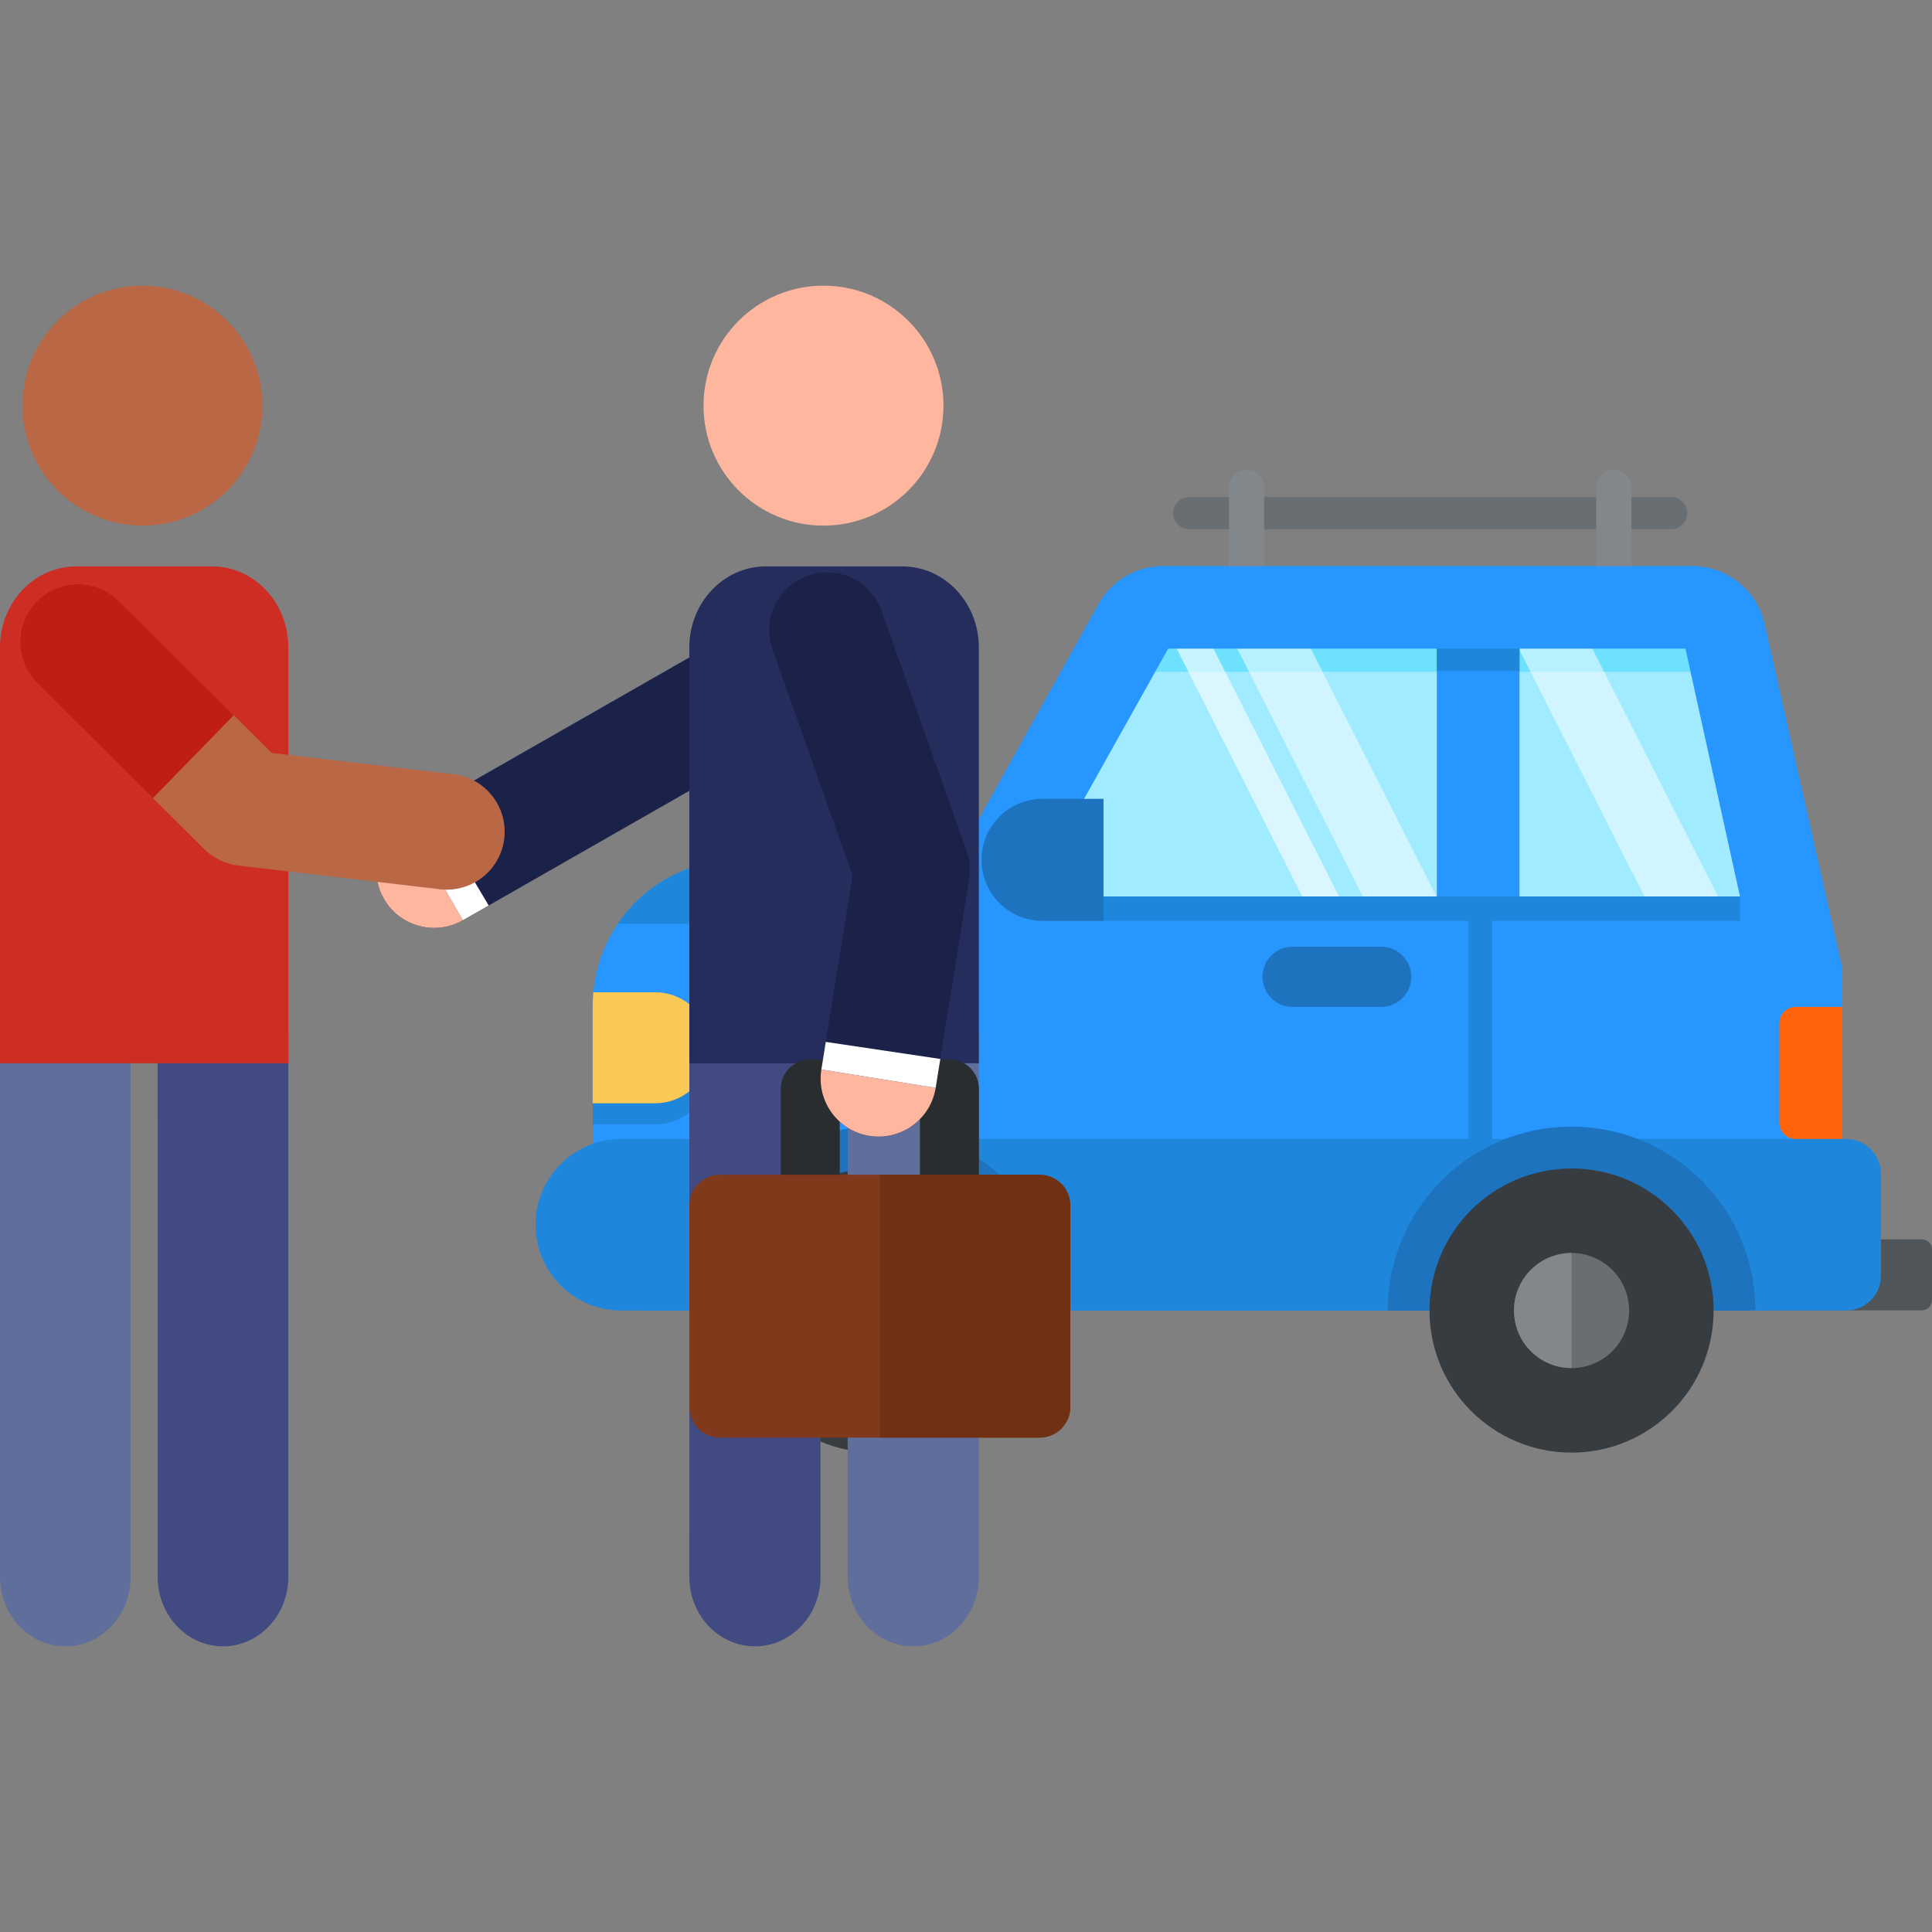 <?xml version="1.0" encoding="iso-8859-1"?>
<!-- Generator: Adobe Illustrator 19.0.0, SVG Export Plug-In . SVG Version: 6.00 Build 0)  -->
<svg version="1.1" id="Capa_1" xmlns="http://www.w3.org/2000/svg" xmlns:xlink="http://www.w3.org/1999/xlink" x="0px" y="0px"
	 viewBox="0 0 512.001 512.001" style="enable-background:new 0 0 512.001 512.001;" xml:space="preserve">
<rect x="0" y="0" width="512.001" height="512.001" fill="#808080" stroke="none"/>
<g>
	<polygon style="fill:#A0EBFF;" points="254.823,245.835 467.664,245.835 450.098,165.428 303.526,165.428 	"/>
	<polygon style="fill:#A0EBFF;" points="262.141,242.865 467.389,242.865 450.451,165.325 309.106,165.325 	"/>
</g>
<polygon style="fill:#6EE1FF;" points="296.366,178.047 303.526,166.226 450.098,166.226 452.681,178.047 "/>
<g>
	<polygon style="opacity:0.5;fill:#FFFFFF;enable-background:new    ;" points="399.94,166.862 439.245,244.402 458.751,244.402 
		419.447,166.862 	"/>
	<polygon style="opacity:0.5;fill:#FFFFFF;enable-background:new    ;" points="364.636,244.402 384.142,244.402 344.838,166.862 
		325.331,166.862 	"/>
	<polygon style="opacity:0.61;fill:#FFFFFF;enable-background:new    ;" points="348.575,244.402 358.328,244.402 319.024,166.862 
		309.27,166.862 	"/>
</g>
<path style="fill:#50555A;" d="M465.205,347.256h44.135c1.47,0,2.661-1.191,2.661-2.661v-13.486c0-1.47-1.191-2.661-2.661-2.661
	h-44.135V347.256z"/>
<path style="fill:#2896FF;" d="M157.076,345.87c0.334,0.095,13.286,1.435,13.286,1.435h292.801c0,0,24.399-0.575,25.018-0.615
	v-90.322l-20.517-90.94c-1.968-8.943-10.042-15.433-19.197-15.433H308.268c-7.107,0-13.678,3.852-17.149,10.051l-37.761,67.83
	h-57.73c-21.292,0-38.55,17.265-38.55,38.556C157.076,293.036,157.076,339.503,157.076,345.87z M309.582,171.893h71.201v65.696
	h-97.075v-0.133h-10.841L309.582,171.893z M461.118,237.59h-58.436v-65.696h43.982L461.118,237.59z"/>
<path style="fill:#1E87DC;" d="M141.92,324.571c0,12.556,10.178,22.735,22.735,22.735h324.547c5.127,0,9.283-4.156,9.283-9.283
	V311.12c0-5.127-4.156-9.283-9.283-9.283H164.654C152.098,301.836,141.92,312.014,141.92,324.571z"/>
<path style="fill:#1E73BE;" d="M342.552,266.847h23.467c4.411,0,7.986-3.576,7.986-7.986c0-4.41-3.575-7.986-7.986-7.986h-23.467
	c-4.411,0-7.986,3.576-7.986,7.986C334.566,263.273,338.141,266.847,342.552,266.847z"/>
<path style="fill:#1E87DC;" d="M173.56,268.548c8.124,0,14.711,6.586,14.711,14.711s-6.586,14.711-14.711,14.711h-16.484
	c0-5.745,0-23.14,0-29.421L173.56,268.548L173.56,268.548z"/>
<path style="fill:#FAC855;" d="M157.239,262.96h16.321c8.124,0,14.711,6.586,14.711,14.711c0,8.124-6.586,14.711-14.711,14.711
	h-16.484c0-5.374,0-20.707,0-25.948C157.076,265.261,157.137,264.104,157.239,262.96z"/>
<path style="fill:#FF640A;" d="M475.842,301.836h12.338v-34.989h-12.338c-2.372,0-4.295,1.922-4.295,4.295v26.399
	C471.547,299.913,473.471,301.836,475.842,301.836z"/>
<path style="fill:#1E73BE;" d="M278.729,347.305h-95.408l0,0c0-26.91,21.815-48.725,48.725-48.725
	c26.894,0,48.698,21.789,48.724,48.677C279.506,347.286,278.729,347.305,278.729,347.305z"/>
<circle style="fill:#373C41;" cx="232.05" cy="347.31" r="37.648"/>
<circle style="fill:#696E73;" cx="232.05" cy="347.31" r="15.25"/>
<path style="fill:#82878C;" d="M232.047,332.055v30.499c-8.422,0-15.25-6.828-15.25-15.25
	C216.797,338.882,223.625,332.055,232.047,332.055z"/>
<g>
	<rect x="380.781" y="171.895" style="fill:#1E87DC;" width="21.898" height="5.929"/>
	<rect x="276.273" y="237.587" style="fill:#1E87DC;" width="184.85" height="6.443"/>
</g>
<path style="fill:#1E73BE;" d="M276.27,244.033h16.168v-32.335H276.27c-8.93,0-16.168,7.239-16.168,16.168l0,0
	C260.102,236.795,267.34,244.033,276.27,244.033z"/>
<g>
	<path style="fill:#1E87DC;" d="M163.692,244.821c6.932-10.23,18.647-16.956,31.935-16.956h57.73
		c-6.448,10.533-17.909,16.956-30.26,16.956H163.692z"/>
	<rect x="389.154" y="240.816" style="fill:#1E87DC;" width="6.283" height="66.15"/>
</g>
<path style="fill:#1E73BE;" d="M463.162,347.305h-95.408l0,0c0-26.91,21.815-48.725,48.725-48.725
	c26.894,0,48.698,21.789,48.724,48.677C463.939,347.286,463.162,347.305,463.162,347.305z"/>
<circle style="fill:#373C41;" cx="416.479" cy="347.31" r="37.648"/>
<circle style="fill:#696E73;" cx="416.479" cy="347.31" r="15.25"/>
<path style="fill:#82878C;" d="M416.48,332.055v30.499c-8.422,0-15.25-6.828-15.25-15.25
	C401.23,338.882,408.058,332.055,416.48,332.055z"/>
<path style="fill:#696E73;" d="M315.146,140.239h127.746c2.352,0,4.258-1.906,4.258-4.258l0,0c0-2.351-1.906-4.258-4.258-4.258
	H315.146c-2.352,0-4.258,1.906-4.258,4.258l0,0C310.887,138.333,312.793,140.239,315.146,140.239z"/>
<g>
	<path style="fill:#82878C;" d="M423.025,149.995h9.321v-20.797c0-2.574-2.087-4.661-4.661-4.661s-4.661,2.087-4.661,4.661v20.797
		H423.025z"/>
	<path style="fill:#82878C;" d="M325.692,149.995h9.321v-20.797c0-2.574-2.087-4.661-4.661-4.661s-4.661,2.087-4.661,4.661v20.797
		H325.692z"/>
</g>
<path style="fill:#1B224A;" d="M115.058,245.906c-5.326,0-10.501-2.777-13.333-7.73c-4.205-7.356-1.651-16.728,5.706-20.933
	l111.672-63.834c7.355-4.206,16.728-1.651,20.933,5.706s1.651,16.728-5.706,20.933l-111.672,63.834
	C120.256,245.253,117.639,245.906,115.058,245.906z"/>
<path style="fill:#FFB69E;" d="M107.43,217.242c-7.356,4.205-9.91,13.576-5.706,20.933c2.832,4.955,8.008,7.73,13.333,7.73
	c2.581,0,5.198-0.652,7.599-2.026L107.43,217.242z"/>
<polygon style="fill:#FFFFFF;" points="113.83,213.524 107.365,217.242 122.655,243.878 129.502,239.966 "/>
<path style="fill:#5F6E9B;" d="M224.641,273.539v144.403c0.027,10.15,7.804,18.358,17.38,18.358h0.05
	c9.599-0.029,17.359-8.295,17.332-18.462V273.539H224.641z"/>
<path style="fill:#414B82;" d="M182.693,273.539l-0.01,144.348c-0.001,10.167,7.78,18.411,17.38,18.411c0.001,0,0.001,0,0.001,0
	c9.599,0,17.381-8.242,17.382-18.409l0.01-144.351h-34.763V273.539z"/>
<path style="fill:#252D5C;" d="M182.683,281.782h76.72V171.58c0-11.863-9.079-21.479-20.279-21.479h-36.163
	c-11.2,0-20.279,9.617-20.279,21.479L182.683,281.782L182.683,281.782z"/>
<path style="fill:#414B82;" d="M41.78,273.067l0.01,144.824c0.001,10.167,7.752,18.41,17.313,18.409
	c9.561-0.001,17.311-8.244,17.311-18.411l-0.01-144.821L41.78,273.067L41.78,273.067z"/>
<path style="fill:#5F6E9B;" d="M0,273.067v144.77c-0.027,10.167,7.701,18.434,17.263,18.462h0.05
	c9.538,0,17.284-8.209,17.311-18.358V273.067H0z"/>
<path style="fill:#CD2D23;" d="M76.414,281.782H0V171.58C0,159.717,9.043,150.1,20.198,150.1h36.018
	c11.155,0,20.198,9.617,20.198,21.479C76.414,171.58,76.414,281.782,76.414,281.782z"/>
<circle style="fill:#BA6746;" cx="37.74" cy="107.498" r="31.796"/>
<circle style="fill:#FFB69E;" cx="218.232" cy="107.498" r="31.796"/>
<path style="fill:#292D30;" d="M251.608,333.306h-36.884c-4.323,0-7.827-3.504-7.827-7.827v-36.884c0-4.323,3.504-7.827,7.827-7.827
	h36.884c4.323,0,7.827,3.504,7.827,7.827v36.884C259.435,329.801,255.931,333.306,251.608,333.306z M222.551,317.652h21.23v-21.23
	h-21.23V317.652z"/>
<path style="fill:#80391B;" d="M283.65,372.85c0,4.492-3.642,8.134-8.134,8.134h-84.699c-4.492,0-8.134-3.642-8.134-8.134v-53.391
	c0-4.492,3.642-8.134,8.134-8.134h84.699c4.492,0,8.134,3.642,8.134,8.134V372.85z"/>
<path style="fill:#1B224A;" d="M230.384,301.008c-8.366-1.344-14.059-9.214-12.715-17.581l8.255-51.402l-21.21-59.89
	c-2.829-7.987,1.354-16.754,9.34-19.583c7.985-2.829,16.755,1.353,19.583,9.34l22.516,63.579c0.857,2.421,1.093,5.018,0.686,7.554
	l-8.876,55.267C246.625,296.63,238.779,302.353,230.384,301.008z"/>
<path style="fill:#FFB69E;" d="M217.669,283.427c-1.344,8.366,4.349,16.237,12.715,17.581c8.396,1.346,16.241-4.377,17.58-12.715
	L217.669,283.427z"/>
<path style="fill:#BA6746;" d="M118.42,235.764c-0.597,0-1.199-0.034-1.807-0.105l-53.44-6.269c-3.411-0.4-6.589-1.933-9.026-4.355
	L9.857,181.027c-6.011-5.971-6.042-15.685-0.069-21.696c5.971-6.011,15.685-6.042,21.696-0.069l40.529,40.271l48.175,5.652
	c8.415,0.988,14.437,8.61,13.45,17.025C132.721,230.017,126.093,235.764,118.42,235.764z"/>
<path style="fill:#BE1E14;" d="M61.953,189.536l-30.469-30.275c-6.011-5.972-15.724-5.94-21.696,0.069
	c-5.972,6.011-5.941,15.724,0.069,21.696l30.671,30.475L61.953,189.536z"/>
<polygon style="fill:#FFFFFF;" points="218.843,276.117 217.669,283.427 247.963,288.293 249.194,280.634 "/>
<path style="fill:#703014;" d="M275.516,311.324h-42.35v69.659h42.35c4.492,0,8.134-3.642,8.134-8.133v-53.391
	C283.65,314.966,280.009,311.324,275.516,311.324z"/>
<g>
</g>
<g>
</g>
<g>
</g>
<g>
</g>
<g>
</g>
<g>
</g>
<g>
</g>
<g>
</g>
<g>
</g>
<g>
</g>
<g>
</g>
<g>
</g>
<g>
</g>
<g>
</g>
<g>
</g>
</svg>
